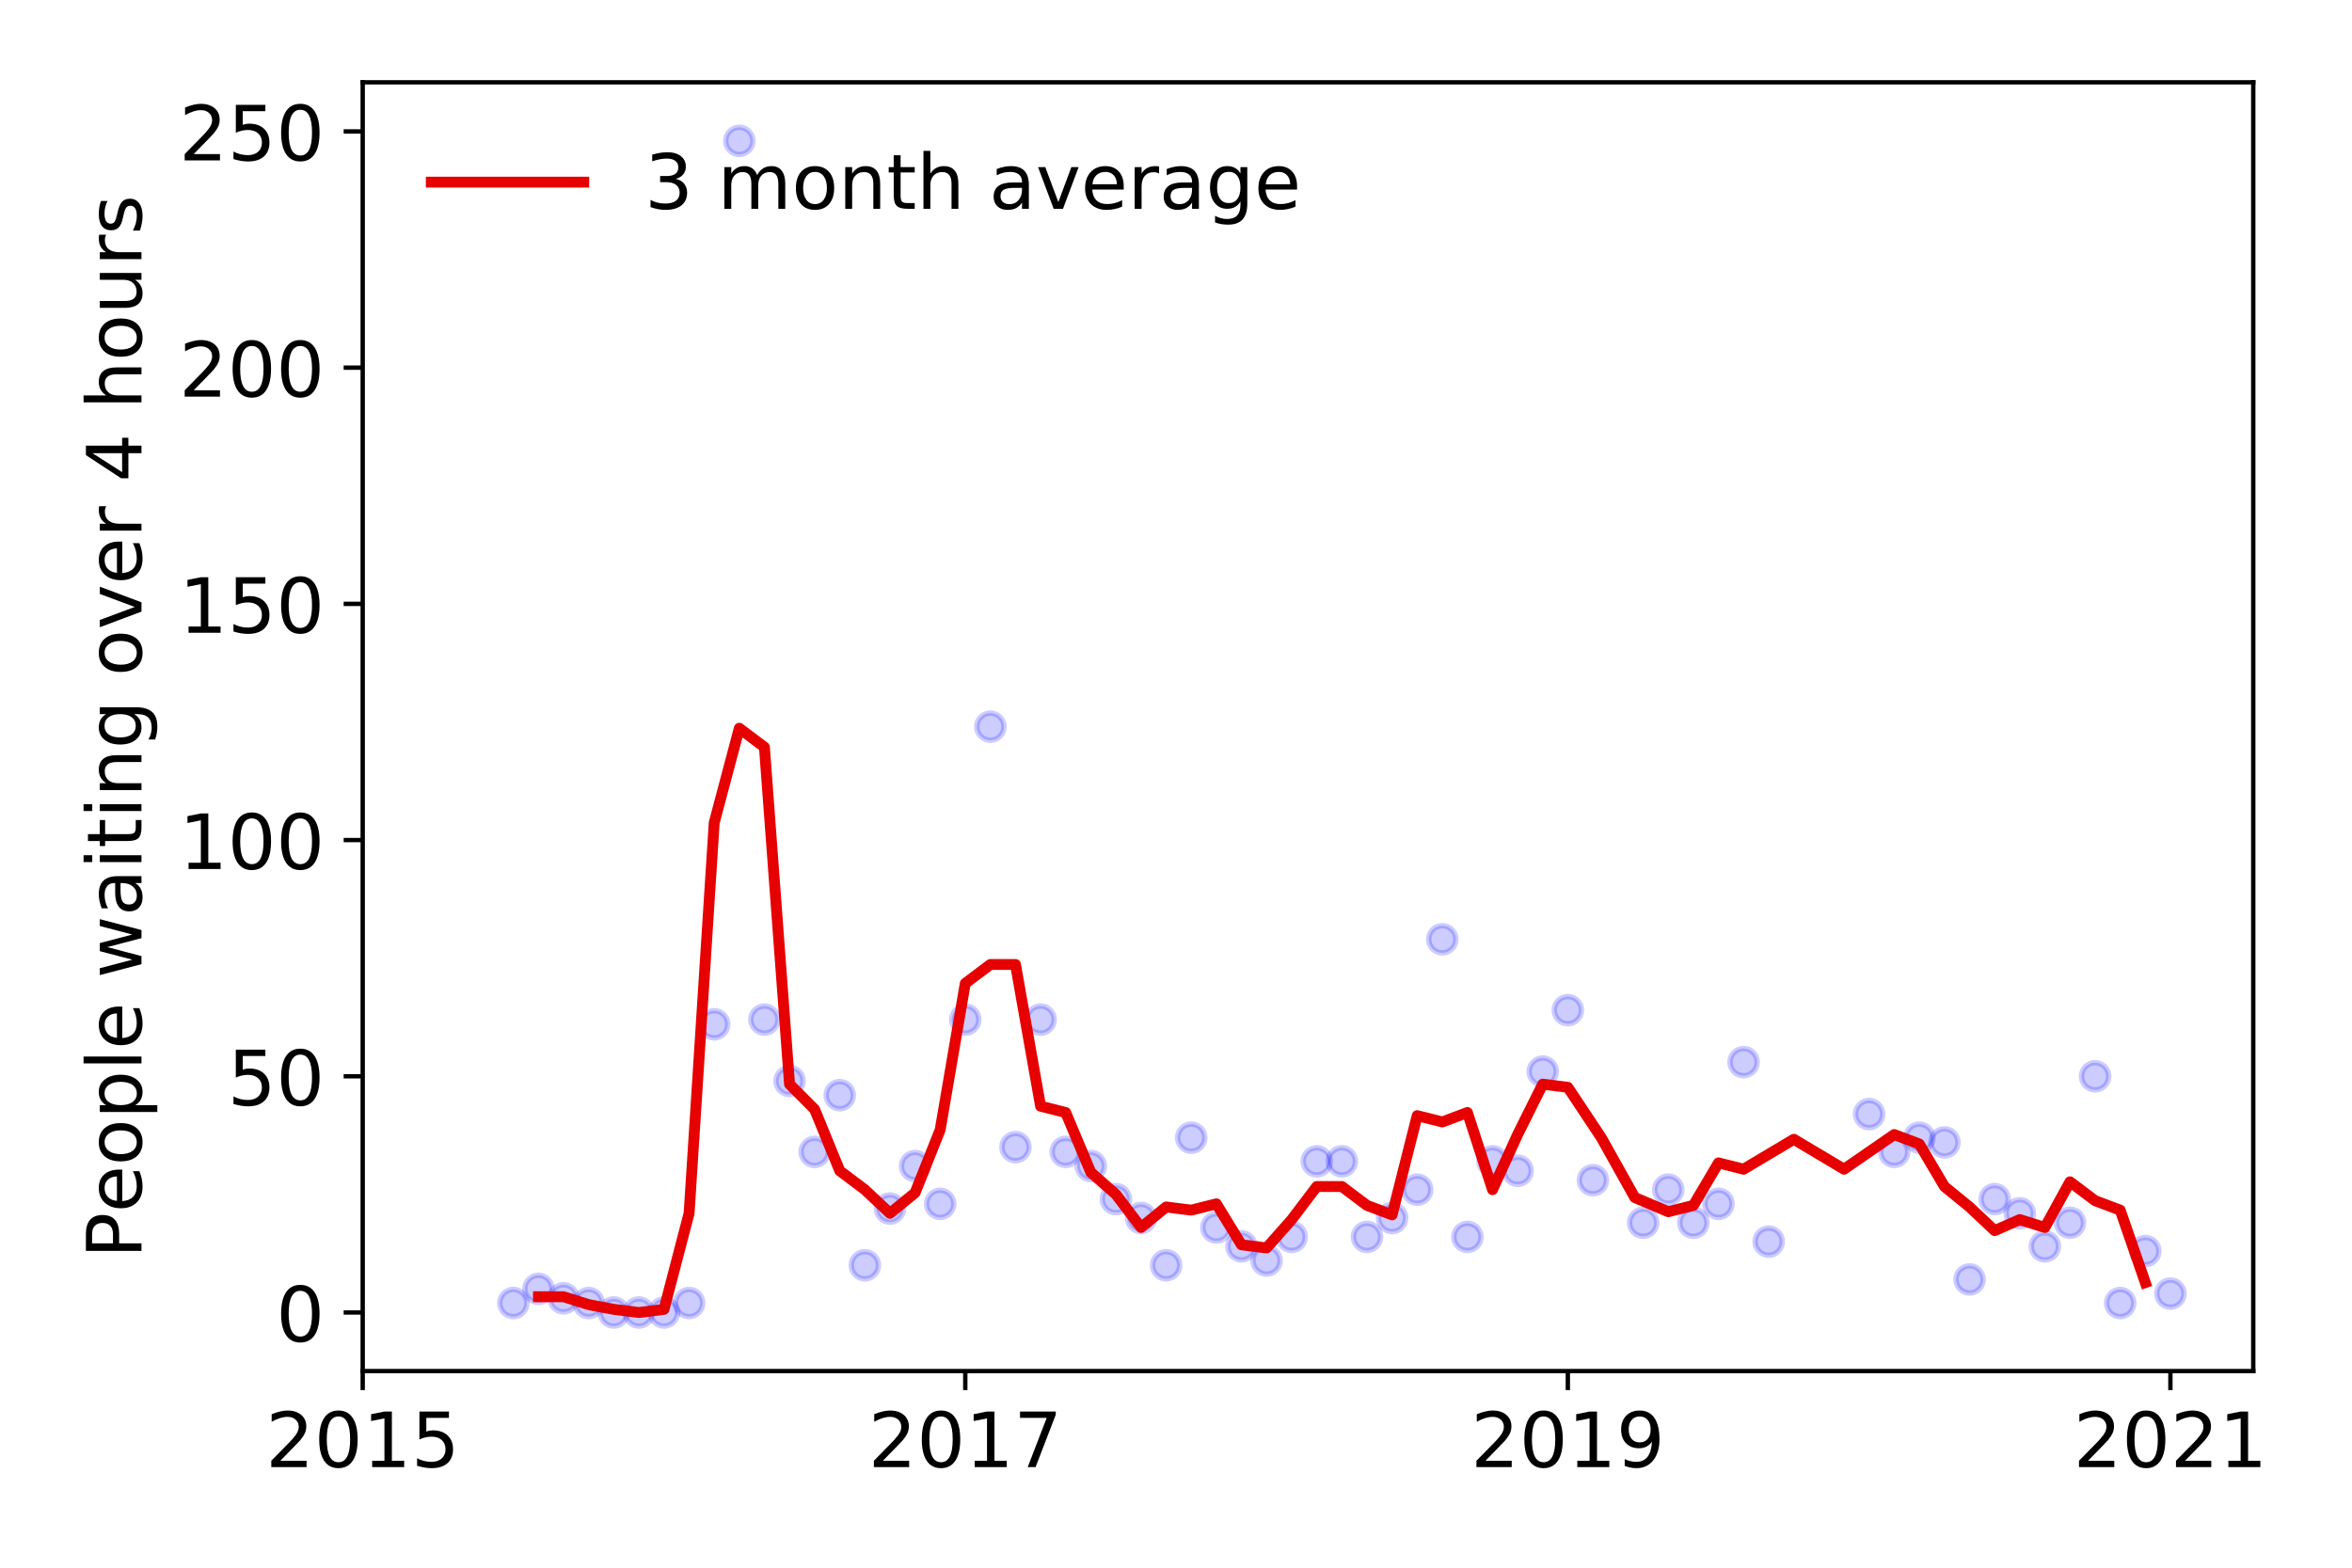 <?xml version="1.0" encoding="utf-8" standalone="no"?>
<!DOCTYPE svg PUBLIC "-//W3C//DTD SVG 1.1//EN"
  "http://www.w3.org/Graphics/SVG/1.1/DTD/svg11.dtd">
<!-- Created with matplotlib (https://matplotlib.org/) -->
<svg height="288pt" version="1.1" viewBox="0 0 432 288" width="432pt" xmlns="http://www.w3.org/2000/svg" xmlns:xlink="http://www.w3.org/1999/xlink">
 <defs>
  <style type="text/css">
*{stroke-linecap:butt;stroke-linejoin:round;}
  </style>
 </defs>
 <g id="figure_1">
  <g id="patch_1">
   <path d="M 0 288 
L 432 288 
L 432 0 
L 0 0 
z
" style="fill:#ffffff;"/>
  </g>
  <g id="axes_1">
   <g id="patch_2">
    <path d="M 66.62 251.88 
L 413.865 251.88 
L 413.865 15.12 
L 66.62 15.12 
z
" style="fill:#ffffff;"/>
   </g>
   <g id="matplotlib.axis_1">
    <g id="xtick_1">
     <g id="line2d_1">
      <defs>
       <path d="M 0 0 
L 0 3.5 
" id="me44f2568ee" style="stroke:#000000;stroke-width:0.8;"/>
      </defs>
      <g>
       <use style="stroke:#000000;stroke-width:0.8;" x="66.62" xlink:href="#me44f2568ee" y="251.88"/>
      </g>
     </g>
     <g id="text_1">
      <!-- 2015 -->
      <defs>
       <path d="M 19.188 8.297 
L 53.609 8.297 
L 53.609 0 
L 7.328 0 
L 7.328 8.297 
Q 12.938 14.109 22.625 23.891 
Q 32.328 33.688 34.812 36.531 
Q 39.547 41.844 41.422 45.531 
Q 43.312 49.219 43.312 52.781 
Q 43.312 58.594 39.234 62.25 
Q 35.156 65.922 28.609 65.922 
Q 23.969 65.922 18.812 64.312 
Q 13.672 62.703 7.812 59.422 
L 7.812 69.391 
Q 13.766 71.781 18.938 73 
Q 24.125 74.219 28.422 74.219 
Q 39.75 74.219 46.484 68.547 
Q 53.219 62.891 53.219 53.422 
Q 53.219 48.922 51.531 44.891 
Q 49.859 40.875 45.406 35.406 
Q 44.188 33.984 37.641 27.219 
Q 31.109 20.453 19.188 8.297 
z
" id="DejaVuSans-50"/>
       <path d="M 31.781 66.406 
Q 24.172 66.406 20.328 58.906 
Q 16.5 51.422 16.5 36.375 
Q 16.5 21.391 20.328 13.891 
Q 24.172 6.391 31.781 6.391 
Q 39.453 6.391 43.281 13.891 
Q 47.125 21.391 47.125 36.375 
Q 47.125 51.422 43.281 58.906 
Q 39.453 66.406 31.781 66.406 
z
M 31.781 74.219 
Q 44.047 74.219 50.516 64.516 
Q 56.984 54.828 56.984 36.375 
Q 56.984 17.969 50.516 8.266 
Q 44.047 -1.422 31.781 -1.422 
Q 19.531 -1.422 13.062 8.266 
Q 6.594 17.969 6.594 36.375 
Q 6.594 54.828 13.062 64.516 
Q 19.531 74.219 31.781 74.219 
z
" id="DejaVuSans-48"/>
       <path d="M 12.406 8.297 
L 28.516 8.297 
L 28.516 63.922 
L 10.984 60.406 
L 10.984 69.391 
L 28.422 72.906 
L 38.281 72.906 
L 38.281 8.297 
L 54.391 8.297 
L 54.391 0 
L 12.406 0 
z
" id="DejaVuSans-49"/>
       <path d="M 10.797 72.906 
L 49.516 72.906 
L 49.516 64.594 
L 19.828 64.594 
L 19.828 46.734 
Q 21.969 47.469 24.109 47.828 
Q 26.266 48.188 28.422 48.188 
Q 40.625 48.188 47.75 41.5 
Q 54.891 34.812 54.891 23.391 
Q 54.891 11.625 47.562 5.094 
Q 40.234 -1.422 26.906 -1.422 
Q 22.312 -1.422 17.547 -0.641 
Q 12.797 0.141 7.719 1.703 
L 7.719 11.625 
Q 12.109 9.234 16.797 8.062 
Q 21.484 6.891 26.703 6.891 
Q 35.156 6.891 40.078 11.328 
Q 45.016 15.766 45.016 23.391 
Q 45.016 31 40.078 35.438 
Q 35.156 39.891 26.703 39.891 
Q 22.75 39.891 18.812 39.016 
Q 14.891 38.141 10.797 36.281 
z
" id="DejaVuSans-53"/>
      </defs>
      <g transform="translate(48.805 269.518)scale(0.14 -0.14)">
       <use xlink:href="#DejaVuSans-50"/>
       <use x="63.623" xlink:href="#DejaVuSans-48"/>
       <use x="127.246" xlink:href="#DejaVuSans-49"/>
       <use x="190.869" xlink:href="#DejaVuSans-53"/>
      </g>
     </g>
    </g>
    <g id="xtick_2">
     <g id="line2d_2">
      <g>
       <use style="stroke:#000000;stroke-width:0.8;" x="177.296" xlink:href="#me44f2568ee" y="251.88"/>
      </g>
     </g>
     <g id="text_2">
      <!-- 2017 -->
      <defs>
       <path d="M 8.203 72.906 
L 55.078 72.906 
L 55.078 68.703 
L 28.609 0 
L 18.312 0 
L 43.219 64.594 
L 8.203 64.594 
z
" id="DejaVuSans-55"/>
      </defs>
      <g transform="translate(159.481 269.518)scale(0.14 -0.14)">
       <use xlink:href="#DejaVuSans-50"/>
       <use x="63.623" xlink:href="#DejaVuSans-48"/>
       <use x="127.246" xlink:href="#DejaVuSans-49"/>
       <use x="190.869" xlink:href="#DejaVuSans-55"/>
      </g>
     </g>
    </g>
    <g id="xtick_3">
     <g id="line2d_3">
      <g>
       <use style="stroke:#000000;stroke-width:0.8;" x="287.971" xlink:href="#me44f2568ee" y="251.88"/>
      </g>
     </g>
     <g id="text_3">
      <!-- 2019 -->
      <defs>
       <path d="M 10.984 1.516 
L 10.984 10.5 
Q 14.703 8.734 18.5 7.812 
Q 22.312 6.891 25.984 6.891 
Q 35.75 6.891 40.891 13.453 
Q 46.047 20.016 46.781 33.406 
Q 43.953 29.203 39.594 26.953 
Q 35.25 24.703 29.984 24.703 
Q 19.047 24.703 12.672 31.312 
Q 6.297 37.938 6.297 49.422 
Q 6.297 60.641 12.938 67.422 
Q 19.578 74.219 30.609 74.219 
Q 43.266 74.219 49.922 64.516 
Q 56.594 54.828 56.594 36.375 
Q 56.594 19.141 48.406 8.859 
Q 40.234 -1.422 26.422 -1.422 
Q 22.703 -1.422 18.891 -0.688 
Q 15.094 0.047 10.984 1.516 
z
M 30.609 32.422 
Q 37.25 32.422 41.125 36.953 
Q 45.016 41.5 45.016 49.422 
Q 45.016 57.281 41.125 61.844 
Q 37.25 66.406 30.609 66.406 
Q 23.969 66.406 20.094 61.844 
Q 16.219 57.281 16.219 49.422 
Q 16.219 41.5 20.094 36.953 
Q 23.969 32.422 30.609 32.422 
z
" id="DejaVuSans-57"/>
      </defs>
      <g transform="translate(270.156 269.518)scale(0.14 -0.14)">
       <use xlink:href="#DejaVuSans-50"/>
       <use x="63.623" xlink:href="#DejaVuSans-48"/>
       <use x="127.246" xlink:href="#DejaVuSans-49"/>
       <use x="190.869" xlink:href="#DejaVuSans-57"/>
      </g>
     </g>
    </g>
    <g id="xtick_4">
     <g id="line2d_4">
      <g>
       <use style="stroke:#000000;stroke-width:0.8;" x="398.647" xlink:href="#me44f2568ee" y="251.88"/>
      </g>
     </g>
     <g id="text_4">
      <!-- 2021 -->
      <g transform="translate(380.832 269.518)scale(0.14 -0.14)">
       <use xlink:href="#DejaVuSans-50"/>
       <use x="63.623" xlink:href="#DejaVuSans-48"/>
       <use x="127.246" xlink:href="#DejaVuSans-50"/>
       <use x="190.869" xlink:href="#DejaVuSans-49"/>
      </g>
     </g>
    </g>
   </g>
   <g id="matplotlib.axis_2">
    <g id="ytick_1">
     <g id="line2d_5">
      <defs>
       <path d="M 0 0 
L -3.5 0 
" id="m39d3835809" style="stroke:#000000;stroke-width:0.8;"/>
      </defs>
      <g>
       <use style="stroke:#000000;stroke-width:0.8;" x="66.62" xlink:href="#m39d3835809" y="241.118"/>
      </g>
     </g>
     <g id="text_5">
      <!-- 0 -->
      <g transform="translate(50.712 246.437)scale(0.14 -0.14)">
       <use xlink:href="#DejaVuSans-48"/>
      </g>
     </g>
    </g>
    <g id="ytick_2">
     <g id="line2d_6">
      <g>
       <use style="stroke:#000000;stroke-width:0.8;" x="66.62" xlink:href="#m39d3835809" y="197.724"/>
      </g>
     </g>
     <g id="text_6">
      <!-- 50 -->
      <g transform="translate(41.805 203.043)scale(0.14 -0.14)">
       <use xlink:href="#DejaVuSans-53"/>
       <use x="63.623" xlink:href="#DejaVuSans-48"/>
      </g>
     </g>
    </g>
    <g id="ytick_3">
     <g id="line2d_7">
      <g>
       <use style="stroke:#000000;stroke-width:0.8;" x="66.62" xlink:href="#m39d3835809" y="154.329"/>
      </g>
     </g>
     <g id="text_7">
      <!-- 100 -->
      <g transform="translate(32.898 159.648)scale(0.14 -0.14)">
       <use xlink:href="#DejaVuSans-49"/>
       <use x="63.623" xlink:href="#DejaVuSans-48"/>
       <use x="127.246" xlink:href="#DejaVuSans-48"/>
      </g>
     </g>
    </g>
    <g id="ytick_4">
     <g id="line2d_8">
      <g>
       <use style="stroke:#000000;stroke-width:0.8;" x="66.62" xlink:href="#m39d3835809" y="110.935"/>
      </g>
     </g>
     <g id="text_8">
      <!-- 150 -->
      <g transform="translate(32.898 116.254)scale(0.14 -0.14)">
       <use xlink:href="#DejaVuSans-49"/>
       <use x="63.623" xlink:href="#DejaVuSans-53"/>
       <use x="127.246" xlink:href="#DejaVuSans-48"/>
      </g>
     </g>
    </g>
    <g id="ytick_5">
     <g id="line2d_9">
      <g>
       <use style="stroke:#000000;stroke-width:0.8;" x="66.62" xlink:href="#m39d3835809" y="67.54"/>
      </g>
     </g>
     <g id="text_9">
      <!-- 200 -->
      <g transform="translate(32.898 72.859)scale(0.14 -0.14)">
       <use xlink:href="#DejaVuSans-50"/>
       <use x="63.623" xlink:href="#DejaVuSans-48"/>
       <use x="127.246" xlink:href="#DejaVuSans-48"/>
      </g>
     </g>
    </g>
    <g id="ytick_6">
     <g id="line2d_10">
      <g>
       <use style="stroke:#000000;stroke-width:0.8;" x="66.62" xlink:href="#m39d3835809" y="24.146"/>
      </g>
     </g>
     <g id="text_10">
      <!-- 250 -->
      <g transform="translate(32.898 29.465)scale(0.14 -0.14)">
       <use xlink:href="#DejaVuSans-50"/>
       <use x="63.623" xlink:href="#DejaVuSans-53"/>
       <use x="127.246" xlink:href="#DejaVuSans-48"/>
      </g>
     </g>
    </g>
    <g id="text_11">
     <!-- People waiting over 4 hours -->
     <defs>
      <path d="M 19.672 64.797 
L 19.672 37.406 
L 32.078 37.406 
Q 38.969 37.406 42.719 40.969 
Q 46.484 44.531 46.484 51.125 
Q 46.484 57.672 42.719 61.234 
Q 38.969 64.797 32.078 64.797 
z
M 9.812 72.906 
L 32.078 72.906 
Q 44.344 72.906 50.609 67.359 
Q 56.891 61.812 56.891 51.125 
Q 56.891 40.328 50.609 34.812 
Q 44.344 29.297 32.078 29.297 
L 19.672 29.297 
L 19.672 0 
L 9.812 0 
z
" id="DejaVuSans-80"/>
      <path d="M 56.203 29.594 
L 56.203 25.203 
L 14.891 25.203 
Q 15.484 15.922 20.484 11.062 
Q 25.484 6.203 34.422 6.203 
Q 39.594 6.203 44.453 7.469 
Q 49.312 8.734 54.109 11.281 
L 54.109 2.781 
Q 49.266 0.734 44.188 -0.344 
Q 39.109 -1.422 33.891 -1.422 
Q 20.797 -1.422 13.156 6.188 
Q 5.516 13.812 5.516 26.812 
Q 5.516 40.234 12.766 48.109 
Q 20.016 56 32.328 56 
Q 43.359 56 49.781 48.891 
Q 56.203 41.797 56.203 29.594 
z
M 47.219 32.234 
Q 47.125 39.594 43.094 43.984 
Q 39.062 48.391 32.422 48.391 
Q 24.906 48.391 20.391 44.141 
Q 15.875 39.891 15.188 32.172 
z
" id="DejaVuSans-101"/>
      <path d="M 30.609 48.391 
Q 23.391 48.391 19.188 42.75 
Q 14.984 37.109 14.984 27.297 
Q 14.984 17.484 19.156 11.844 
Q 23.344 6.203 30.609 6.203 
Q 37.797 6.203 41.984 11.859 
Q 46.188 17.531 46.188 27.297 
Q 46.188 37.016 41.984 42.703 
Q 37.797 48.391 30.609 48.391 
z
M 30.609 56 
Q 42.328 56 49.016 48.375 
Q 55.719 40.766 55.719 27.297 
Q 55.719 13.875 49.016 6.219 
Q 42.328 -1.422 30.609 -1.422 
Q 18.844 -1.422 12.172 6.219 
Q 5.516 13.875 5.516 27.297 
Q 5.516 40.766 12.172 48.375 
Q 18.844 56 30.609 56 
z
" id="DejaVuSans-111"/>
      <path d="M 18.109 8.203 
L 18.109 -20.797 
L 9.078 -20.797 
L 9.078 54.688 
L 18.109 54.688 
L 18.109 46.391 
Q 20.953 51.266 25.266 53.625 
Q 29.594 56 35.594 56 
Q 45.562 56 51.781 48.094 
Q 58.016 40.188 58.016 27.297 
Q 58.016 14.406 51.781 6.484 
Q 45.562 -1.422 35.594 -1.422 
Q 29.594 -1.422 25.266 0.953 
Q 20.953 3.328 18.109 8.203 
z
M 48.688 27.297 
Q 48.688 37.203 44.609 42.844 
Q 40.531 48.484 33.406 48.484 
Q 26.266 48.484 22.188 42.844 
Q 18.109 37.203 18.109 27.297 
Q 18.109 17.391 22.188 11.75 
Q 26.266 6.109 33.406 6.109 
Q 40.531 6.109 44.609 11.75 
Q 48.688 17.391 48.688 27.297 
z
" id="DejaVuSans-112"/>
      <path d="M 9.422 75.984 
L 18.406 75.984 
L 18.406 0 
L 9.422 0 
z
" id="DejaVuSans-108"/>
      <path id="DejaVuSans-32"/>
      <path d="M 4.203 54.688 
L 13.188 54.688 
L 24.422 12.016 
L 35.594 54.688 
L 46.188 54.688 
L 57.422 12.016 
L 68.609 54.688 
L 77.594 54.688 
L 63.281 0 
L 52.688 0 
L 40.922 44.828 
L 29.109 0 
L 18.5 0 
z
" id="DejaVuSans-119"/>
      <path d="M 34.281 27.484 
Q 23.391 27.484 19.188 25 
Q 14.984 22.516 14.984 16.5 
Q 14.984 11.719 18.141 8.906 
Q 21.297 6.109 26.703 6.109 
Q 34.188 6.109 38.703 11.406 
Q 43.219 16.703 43.219 25.484 
L 43.219 27.484 
z
M 52.203 31.203 
L 52.203 0 
L 43.219 0 
L 43.219 8.297 
Q 40.141 3.328 35.547 0.953 
Q 30.953 -1.422 24.312 -1.422 
Q 15.922 -1.422 10.953 3.297 
Q 6 8.016 6 15.922 
Q 6 25.141 12.172 29.828 
Q 18.359 34.516 30.609 34.516 
L 43.219 34.516 
L 43.219 35.406 
Q 43.219 41.609 39.141 45 
Q 35.062 48.391 27.688 48.391 
Q 23 48.391 18.547 47.266 
Q 14.109 46.141 10.016 43.891 
L 10.016 52.203 
Q 14.938 54.109 19.578 55.047 
Q 24.219 56 28.609 56 
Q 40.484 56 46.344 49.844 
Q 52.203 43.703 52.203 31.203 
z
" id="DejaVuSans-97"/>
      <path d="M 9.422 54.688 
L 18.406 54.688 
L 18.406 0 
L 9.422 0 
z
M 9.422 75.984 
L 18.406 75.984 
L 18.406 64.594 
L 9.422 64.594 
z
" id="DejaVuSans-105"/>
      <path d="M 18.312 70.219 
L 18.312 54.688 
L 36.812 54.688 
L 36.812 47.703 
L 18.312 47.703 
L 18.312 18.016 
Q 18.312 11.328 20.141 9.422 
Q 21.969 7.516 27.594 7.516 
L 36.812 7.516 
L 36.812 0 
L 27.594 0 
Q 17.188 0 13.234 3.875 
Q 9.281 7.766 9.281 18.016 
L 9.281 47.703 
L 2.688 47.703 
L 2.688 54.688 
L 9.281 54.688 
L 9.281 70.219 
z
" id="DejaVuSans-116"/>
      <path d="M 54.891 33.016 
L 54.891 0 
L 45.906 0 
L 45.906 32.719 
Q 45.906 40.484 42.875 44.328 
Q 39.844 48.188 33.797 48.188 
Q 26.516 48.188 22.312 43.547 
Q 18.109 38.922 18.109 30.906 
L 18.109 0 
L 9.078 0 
L 9.078 54.688 
L 18.109 54.688 
L 18.109 46.188 
Q 21.344 51.125 25.703 53.562 
Q 30.078 56 35.797 56 
Q 45.219 56 50.047 50.172 
Q 54.891 44.344 54.891 33.016 
z
" id="DejaVuSans-110"/>
      <path d="M 45.406 27.984 
Q 45.406 37.75 41.375 43.109 
Q 37.359 48.484 30.078 48.484 
Q 22.859 48.484 18.828 43.109 
Q 14.797 37.75 14.797 27.984 
Q 14.797 18.266 18.828 12.891 
Q 22.859 7.516 30.078 7.516 
Q 37.359 7.516 41.375 12.891 
Q 45.406 18.266 45.406 27.984 
z
M 54.391 6.781 
Q 54.391 -7.172 48.188 -13.984 
Q 42 -20.797 29.203 -20.797 
Q 24.469 -20.797 20.266 -20.094 
Q 16.062 -19.391 12.109 -17.922 
L 12.109 -9.188 
Q 16.062 -11.328 19.922 -12.344 
Q 23.781 -13.375 27.781 -13.375 
Q 36.625 -13.375 41.016 -8.766 
Q 45.406 -4.156 45.406 5.172 
L 45.406 9.625 
Q 42.625 4.781 38.281 2.391 
Q 33.938 0 27.875 0 
Q 17.828 0 11.672 7.656 
Q 5.516 15.328 5.516 27.984 
Q 5.516 40.672 11.672 48.328 
Q 17.828 56 27.875 56 
Q 33.938 56 38.281 53.609 
Q 42.625 51.219 45.406 46.391 
L 45.406 54.688 
L 54.391 54.688 
z
" id="DejaVuSans-103"/>
      <path d="M 2.984 54.688 
L 12.5 54.688 
L 29.594 8.797 
L 46.688 54.688 
L 56.203 54.688 
L 35.688 0 
L 23.484 0 
z
" id="DejaVuSans-118"/>
      <path d="M 41.109 46.297 
Q 39.594 47.172 37.812 47.578 
Q 36.031 48 33.891 48 
Q 26.266 48 22.188 43.047 
Q 18.109 38.094 18.109 28.812 
L 18.109 0 
L 9.078 0 
L 9.078 54.688 
L 18.109 54.688 
L 18.109 46.188 
Q 20.953 51.172 25.484 53.578 
Q 30.031 56 36.531 56 
Q 37.453 56 38.578 55.875 
Q 39.703 55.766 41.062 55.516 
z
" id="DejaVuSans-114"/>
      <path d="M 37.797 64.312 
L 12.891 25.391 
L 37.797 25.391 
z
M 35.203 72.906 
L 47.609 72.906 
L 47.609 25.391 
L 58.016 25.391 
L 58.016 17.188 
L 47.609 17.188 
L 47.609 0 
L 37.797 0 
L 37.797 17.188 
L 4.891 17.188 
L 4.891 26.703 
z
" id="DejaVuSans-52"/>
      <path d="M 54.891 33.016 
L 54.891 0 
L 45.906 0 
L 45.906 32.719 
Q 45.906 40.484 42.875 44.328 
Q 39.844 48.188 33.797 48.188 
Q 26.516 48.188 22.312 43.547 
Q 18.109 38.922 18.109 30.906 
L 18.109 0 
L 9.078 0 
L 9.078 75.984 
L 18.109 75.984 
L 18.109 46.188 
Q 21.344 51.125 25.703 53.562 
Q 30.078 56 35.797 56 
Q 45.219 56 50.047 50.172 
Q 54.891 44.344 54.891 33.016 
z
" id="DejaVuSans-104"/>
      <path d="M 8.5 21.578 
L 8.5 54.688 
L 17.484 54.688 
L 17.484 21.922 
Q 17.484 14.156 20.5 10.266 
Q 23.531 6.391 29.594 6.391 
Q 36.859 6.391 41.078 11.031 
Q 45.312 15.672 45.312 23.688 
L 45.312 54.688 
L 54.297 54.688 
L 54.297 0 
L 45.312 0 
L 45.312 8.406 
Q 42.047 3.422 37.719 1 
Q 33.406 -1.422 27.688 -1.422 
Q 18.266 -1.422 13.375 4.438 
Q 8.5 10.297 8.5 21.578 
z
M 31.109 56 
z
" id="DejaVuSans-117"/>
      <path d="M 44.281 53.078 
L 44.281 44.578 
Q 40.484 46.531 36.375 47.5 
Q 32.281 48.484 27.875 48.484 
Q 21.188 48.484 17.844 46.438 
Q 14.5 44.391 14.5 40.281 
Q 14.5 37.156 16.891 35.375 
Q 19.281 33.594 26.516 31.984 
L 29.594 31.297 
Q 39.156 29.25 43.188 25.516 
Q 47.219 21.781 47.219 15.094 
Q 47.219 7.469 41.188 3.016 
Q 35.156 -1.422 24.609 -1.422 
Q 20.219 -1.422 15.453 -0.562 
Q 10.688 0.297 5.422 2 
L 5.422 11.281 
Q 10.406 8.688 15.234 7.391 
Q 20.062 6.109 24.812 6.109 
Q 31.156 6.109 34.562 8.281 
Q 37.984 10.453 37.984 14.406 
Q 37.984 18.062 35.516 20.016 
Q 33.062 21.969 24.703 23.781 
L 21.578 24.516 
Q 13.234 26.266 9.516 29.906 
Q 5.812 33.547 5.812 39.891 
Q 5.812 47.609 11.281 51.797 
Q 16.75 56 26.812 56 
Q 31.781 56 36.172 55.266 
Q 40.578 54.547 44.281 53.078 
z
" id="DejaVuSans-115"/>
     </defs>
     <g transform="translate(25.986 231.175)rotate(-90)scale(0.14 -0.14)">
      <use xlink:href="#DejaVuSans-80"/>
      <use x="60.256" xlink:href="#DejaVuSans-101"/>
      <use x="121.779" xlink:href="#DejaVuSans-111"/>
      <use x="182.961" xlink:href="#DejaVuSans-112"/>
      <use x="246.438" xlink:href="#DejaVuSans-108"/>
      <use x="274.221" xlink:href="#DejaVuSans-101"/>
      <use x="335.744" xlink:href="#DejaVuSans-32"/>
      <use x="367.531" xlink:href="#DejaVuSans-119"/>
      <use x="449.318" xlink:href="#DejaVuSans-97"/>
      <use x="510.598" xlink:href="#DejaVuSans-105"/>
      <use x="538.381" xlink:href="#DejaVuSans-116"/>
      <use x="577.59" xlink:href="#DejaVuSans-105"/>
      <use x="605.373" xlink:href="#DejaVuSans-110"/>
      <use x="668.752" xlink:href="#DejaVuSans-103"/>
      <use x="732.229" xlink:href="#DejaVuSans-32"/>
      <use x="764.016" xlink:href="#DejaVuSans-111"/>
      <use x="825.197" xlink:href="#DejaVuSans-118"/>
      <use x="884.377" xlink:href="#DejaVuSans-101"/>
      <use x="945.9" xlink:href="#DejaVuSans-114"/>
      <use x="987.014" xlink:href="#DejaVuSans-32"/>
      <use x="1018.801" xlink:href="#DejaVuSans-52"/>
      <use x="1082.424" xlink:href="#DejaVuSans-32"/>
      <use x="1114.211" xlink:href="#DejaVuSans-104"/>
      <use x="1177.59" xlink:href="#DejaVuSans-111"/>
      <use x="1238.771" xlink:href="#DejaVuSans-117"/>
      <use x="1302.15" xlink:href="#DejaVuSans-114"/>
      <use x="1343.264" xlink:href="#DejaVuSans-115"/>
     </g>
    </g>
   </g>
   <g id="line2d_11">
    <defs>
     <path d="M 0 2.5 
C 0.663 2.5 1.299 2.237 1.768 1.768 
C 2.237 1.299 2.5 0.663 2.5 0 
C 2.5 -0.663 2.237 -1.299 1.768 -1.768 
C 1.299 -2.237 0.663 -2.5 0 -2.5 
C -0.663 -2.5 -1.299 -2.237 -1.768 -1.768 
C -2.237 -1.299 -2.5 -0.663 -2.5 0 
C -2.5 0.663 -2.237 1.299 -1.768 1.768 
C -1.299 2.237 -0.663 2.5 0 2.5 
z
" id="m5d47a9a7f4" style="stroke:#0000ff;stroke-opacity:0.2;"/>
    </defs>
    <g clip-path="url(#p70bd7faeca)">
     <use style="fill:#0000ff;fill-opacity:0.2;stroke:#0000ff;stroke-opacity:0.2;" x="398.647" xlink:href="#m5d47a9a7f4" y="237.647"/>
     <use style="fill:#0000ff;fill-opacity:0.2;stroke:#0000ff;stroke-opacity:0.2;" x="394.036" xlink:href="#m5d47a9a7f4" y="229.836"/>
     <use style="fill:#0000ff;fill-opacity:0.2;stroke:#0000ff;stroke-opacity:0.2;" x="389.424" xlink:href="#m5d47a9a7f4" y="239.382"/>
     <use style="fill:#0000ff;fill-opacity:0.2;stroke:#0000ff;stroke-opacity:0.2;" x="384.813" xlink:href="#m5d47a9a7f4" y="197.724"/>
     <use style="fill:#0000ff;fill-opacity:0.2;stroke:#0000ff;stroke-opacity:0.2;" x="380.201" xlink:href="#m5d47a9a7f4" y="224.628"/>
     <use style="fill:#0000ff;fill-opacity:0.2;stroke:#0000ff;stroke-opacity:0.2;" x="375.59" xlink:href="#m5d47a9a7f4" y="228.968"/>
     <use style="fill:#0000ff;fill-opacity:0.2;stroke:#0000ff;stroke-opacity:0.2;" x="370.978" xlink:href="#m5d47a9a7f4" y="222.893"/>
     <use style="fill:#0000ff;fill-opacity:0.2;stroke:#0000ff;stroke-opacity:0.2;" x="366.367" xlink:href="#m5d47a9a7f4" y="220.289"/>
     <use style="fill:#0000ff;fill-opacity:0.2;stroke:#0000ff;stroke-opacity:0.2;" x="361.755" xlink:href="#m5d47a9a7f4" y="235.043"/>
     <use style="fill:#0000ff;fill-opacity:0.2;stroke:#0000ff;stroke-opacity:0.2;" x="357.144" xlink:href="#m5d47a9a7f4" y="209.874"/>
     <use style="fill:#0000ff;fill-opacity:0.2;stroke:#0000ff;stroke-opacity:0.2;" x="352.532" xlink:href="#m5d47a9a7f4" y="209.006"/>
     <use style="fill:#0000ff;fill-opacity:0.2;stroke:#0000ff;stroke-opacity:0.2;" x="347.921" xlink:href="#m5d47a9a7f4" y="211.61"/>
     <use style="fill:#0000ff;fill-opacity:0.2;stroke:#0000ff;stroke-opacity:0.2;" x="343.309" xlink:href="#m5d47a9a7f4" y="204.667"/>
     <use style="fill:#0000ff;fill-opacity:0.2;stroke:#0000ff;stroke-opacity:0.2;" x="324.863" xlink:href="#m5d47a9a7f4" y="228.1"/>
     <use style="fill:#0000ff;fill-opacity:0.2;stroke:#0000ff;stroke-opacity:0.2;" x="320.252" xlink:href="#m5d47a9a7f4" y="195.12"/>
     <use style="fill:#0000ff;fill-opacity:0.2;stroke:#0000ff;stroke-opacity:0.2;" x="315.64" xlink:href="#m5d47a9a7f4" y="221.157"/>
     <use style="fill:#0000ff;fill-opacity:0.2;stroke:#0000ff;stroke-opacity:0.2;" x="311.029" xlink:href="#m5d47a9a7f4" y="224.628"/>
     <use style="fill:#0000ff;fill-opacity:0.2;stroke:#0000ff;stroke-opacity:0.2;" x="306.417" xlink:href="#m5d47a9a7f4" y="218.553"/>
     <use style="fill:#0000ff;fill-opacity:0.2;stroke:#0000ff;stroke-opacity:0.2;" x="301.806" xlink:href="#m5d47a9a7f4" y="224.628"/>
     <use style="fill:#0000ff;fill-opacity:0.2;stroke:#0000ff;stroke-opacity:0.2;" x="292.583" xlink:href="#m5d47a9a7f4" y="216.817"/>
     <use style="fill:#0000ff;fill-opacity:0.2;stroke:#0000ff;stroke-opacity:0.2;" x="287.971" xlink:href="#m5d47a9a7f4" y="185.573"/>
     <use style="fill:#0000ff;fill-opacity:0.2;stroke:#0000ff;stroke-opacity:0.2;" x="283.36" xlink:href="#m5d47a9a7f4" y="196.856"/>
     <use style="fill:#0000ff;fill-opacity:0.2;stroke:#0000ff;stroke-opacity:0.2;" x="278.748" xlink:href="#m5d47a9a7f4" y="215.082"/>
     <use style="fill:#0000ff;fill-opacity:0.2;stroke:#0000ff;stroke-opacity:0.2;" x="274.137" xlink:href="#m5d47a9a7f4" y="213.346"/>
     <use style="fill:#0000ff;fill-opacity:0.2;stroke:#0000ff;stroke-opacity:0.2;" x="269.525" xlink:href="#m5d47a9a7f4" y="227.232"/>
     <use style="fill:#0000ff;fill-opacity:0.2;stroke:#0000ff;stroke-opacity:0.2;" x="264.914" xlink:href="#m5d47a9a7f4" y="172.555"/>
     <use style="fill:#0000ff;fill-opacity:0.2;stroke:#0000ff;stroke-opacity:0.2;" x="260.302" xlink:href="#m5d47a9a7f4" y="218.553"/>
     <use style="fill:#0000ff;fill-opacity:0.2;stroke:#0000ff;stroke-opacity:0.2;" x="255.691" xlink:href="#m5d47a9a7f4" y="223.76"/>
     <use style="fill:#0000ff;fill-opacity:0.2;stroke:#0000ff;stroke-opacity:0.2;" x="251.08" xlink:href="#m5d47a9a7f4" y="227.232"/>
     <use style="fill:#0000ff;fill-opacity:0.2;stroke:#0000ff;stroke-opacity:0.2;" x="246.468" xlink:href="#m5d47a9a7f4" y="213.346"/>
     <use style="fill:#0000ff;fill-opacity:0.2;stroke:#0000ff;stroke-opacity:0.2;" x="241.857" xlink:href="#m5d47a9a7f4" y="213.346"/>
     <use style="fill:#0000ff;fill-opacity:0.2;stroke:#0000ff;stroke-opacity:0.2;" x="237.245" xlink:href="#m5d47a9a7f4" y="227.232"/>
     <use style="fill:#0000ff;fill-opacity:0.2;stroke:#0000ff;stroke-opacity:0.2;" x="232.634" xlink:href="#m5d47a9a7f4" y="231.571"/>
     <use style="fill:#0000ff;fill-opacity:0.2;stroke:#0000ff;stroke-opacity:0.2;" x="228.022" xlink:href="#m5d47a9a7f4" y="228.968"/>
     <use style="fill:#0000ff;fill-opacity:0.2;stroke:#0000ff;stroke-opacity:0.2;" x="223.411" xlink:href="#m5d47a9a7f4" y="225.496"/>
     <use style="fill:#0000ff;fill-opacity:0.2;stroke:#0000ff;stroke-opacity:0.2;" x="218.799" xlink:href="#m5d47a9a7f4" y="209.006"/>
     <use style="fill:#0000ff;fill-opacity:0.2;stroke:#0000ff;stroke-opacity:0.2;" x="214.188" xlink:href="#m5d47a9a7f4" y="232.439"/>
     <use style="fill:#0000ff;fill-opacity:0.2;stroke:#0000ff;stroke-opacity:0.2;" x="209.576" xlink:href="#m5d47a9a7f4" y="223.76"/>
     <use style="fill:#0000ff;fill-opacity:0.2;stroke:#0000ff;stroke-opacity:0.2;" x="204.965" xlink:href="#m5d47a9a7f4" y="220.289"/>
     <use style="fill:#0000ff;fill-opacity:0.2;stroke:#0000ff;stroke-opacity:0.2;" x="200.353" xlink:href="#m5d47a9a7f4" y="214.214"/>
     <use style="fill:#0000ff;fill-opacity:0.2;stroke:#0000ff;stroke-opacity:0.2;" x="195.742" xlink:href="#m5d47a9a7f4" y="211.61"/>
     <use style="fill:#0000ff;fill-opacity:0.2;stroke:#0000ff;stroke-opacity:0.2;" x="191.13" xlink:href="#m5d47a9a7f4" y="187.309"/>
     <use style="fill:#0000ff;fill-opacity:0.2;stroke:#0000ff;stroke-opacity:0.2;" x="186.519" xlink:href="#m5d47a9a7f4" y="210.742"/>
     <use style="fill:#0000ff;fill-opacity:0.2;stroke:#0000ff;stroke-opacity:0.2;" x="181.907" xlink:href="#m5d47a9a7f4" y="133.5"/>
     <use style="fill:#0000ff;fill-opacity:0.2;stroke:#0000ff;stroke-opacity:0.2;" x="177.296" xlink:href="#m5d47a9a7f4" y="187.309"/>
     <use style="fill:#0000ff;fill-opacity:0.2;stroke:#0000ff;stroke-opacity:0.2;" x="172.684" xlink:href="#m5d47a9a7f4" y="221.157"/>
     <use style="fill:#0000ff;fill-opacity:0.2;stroke:#0000ff;stroke-opacity:0.2;" x="168.073" xlink:href="#m5d47a9a7f4" y="214.214"/>
     <use style="fill:#0000ff;fill-opacity:0.2;stroke:#0000ff;stroke-opacity:0.2;" x="163.461" xlink:href="#m5d47a9a7f4" y="222.025"/>
     <use style="fill:#0000ff;fill-opacity:0.2;stroke:#0000ff;stroke-opacity:0.2;" x="158.85" xlink:href="#m5d47a9a7f4" y="232.439"/>
     <use style="fill:#0000ff;fill-opacity:0.2;stroke:#0000ff;stroke-opacity:0.2;" x="154.238" xlink:href="#m5d47a9a7f4" y="201.195"/>
     <use style="fill:#0000ff;fill-opacity:0.2;stroke:#0000ff;stroke-opacity:0.2;" x="149.627" xlink:href="#m5d47a9a7f4" y="211.61"/>
     <use style="fill:#0000ff;fill-opacity:0.2;stroke:#0000ff;stroke-opacity:0.2;" x="145.015" xlink:href="#m5d47a9a7f4" y="198.592"/>
     <use style="fill:#0000ff;fill-opacity:0.2;stroke:#0000ff;stroke-opacity:0.2;" x="140.404" xlink:href="#m5d47a9a7f4" y="187.309"/>
     <use style="fill:#0000ff;fill-opacity:0.2;stroke:#0000ff;stroke-opacity:0.2;" x="135.792" xlink:href="#m5d47a9a7f4" y="25.882"/>
     <use style="fill:#0000ff;fill-opacity:0.2;stroke:#0000ff;stroke-opacity:0.2;" x="131.181" xlink:href="#m5d47a9a7f4" y="188.177"/>
     <use style="fill:#0000ff;fill-opacity:0.2;stroke:#0000ff;stroke-opacity:0.2;" x="126.569" xlink:href="#m5d47a9a7f4" y="239.382"/>
     <use style="fill:#0000ff;fill-opacity:0.2;stroke:#0000ff;stroke-opacity:0.2;" x="121.958" xlink:href="#m5d47a9a7f4" y="241.118"/>
     <use style="fill:#0000ff;fill-opacity:0.2;stroke:#0000ff;stroke-opacity:0.2;" x="117.346" xlink:href="#m5d47a9a7f4" y="241.118"/>
     <use style="fill:#0000ff;fill-opacity:0.2;stroke:#0000ff;stroke-opacity:0.2;" x="112.735" xlink:href="#m5d47a9a7f4" y="241.118"/>
     <use style="fill:#0000ff;fill-opacity:0.2;stroke:#0000ff;stroke-opacity:0.2;" x="108.123" xlink:href="#m5d47a9a7f4" y="239.382"/>
     <use style="fill:#0000ff;fill-opacity:0.2;stroke:#0000ff;stroke-opacity:0.2;" x="103.512" xlink:href="#m5d47a9a7f4" y="238.515"/>
     <use style="fill:#0000ff;fill-opacity:0.2;stroke:#0000ff;stroke-opacity:0.2;" x="98.9" xlink:href="#m5d47a9a7f4" y="236.779"/>
     <use style="fill:#0000ff;fill-opacity:0.2;stroke:#0000ff;stroke-opacity:0.2;" x="94.289" xlink:href="#m5d47a9a7f4" y="239.382"/>
    </g>
   </g>
   <g id="line2d_12">
    <path clip-path="url(#p70bd7faeca)" d="M 394.036 235.622 
L 389.424 222.314 
L 384.813 220.578 
L 380.201 217.107 
L 375.59 225.496 
L 370.978 224.05 
L 366.367 226.075 
L 361.755 221.735 
L 357.144 217.974 
L 352.532 210.163 
L 347.921 208.428 
L 338.698 214.792 
L 329.475 209.296 
L 320.252 214.792 
L 315.64 213.635 
L 311.029 221.446 
L 306.417 222.603 
L 300.269 220 
L 294.12 209.006 
L 287.971 199.749 
L 283.36 199.17 
L 278.748 208.428 
L 274.137 218.553 
L 269.525 204.378 
L 264.914 206.113 
L 260.302 204.956 
L 255.691 223.182 
L 251.08 221.446 
L 246.468 217.974 
L 241.857 217.974 
L 237.245 224.05 
L 232.634 229.257 
L 228.022 228.678 
L 223.411 221.157 
L 218.799 222.314 
L 214.188 221.735 
L 209.576 225.496 
L 204.965 219.421 
L 200.353 215.371 
L 195.742 204.378 
L 191.13 203.22 
L 186.519 177.184 
L 181.907 177.184 
L 177.296 180.655 
L 172.684 207.56 
L 168.073 219.132 
L 163.461 222.893 
L 158.85 218.553 
L 154.238 215.082 
L 149.627 203.799 
L 145.015 199.17 
L 140.404 137.261 
L 135.792 133.789 
L 131.181 151.147 
L 126.569 222.893 
L 121.958 240.54 
L 117.346 241.118 
L 112.735 240.54 
L 108.123 239.672 
L 103.512 238.225 
L 98.9 238.225 
" style="fill:none;stroke:#e60000;stroke-linecap:square;stroke-width:2;"/>
   </g>
   <g id="patch_3">
    <path d="M 66.62 251.88 
L 66.62 15.12 
" style="fill:none;stroke:#000000;stroke-linecap:square;stroke-linejoin:miter;stroke-width:0.8;"/>
   </g>
   <g id="patch_4">
    <path d="M 413.865 251.88 
L 413.865 15.12 
" style="fill:none;stroke:#000000;stroke-linecap:square;stroke-linejoin:miter;stroke-width:0.8;"/>
   </g>
   <g id="patch_5">
    <path d="M 66.62 251.88 
L 413.865 251.88 
" style="fill:none;stroke:#000000;stroke-linecap:square;stroke-linejoin:miter;stroke-width:0.8;"/>
   </g>
   <g id="patch_6">
    <path d="M 66.62 15.12 
L 413.865 15.12 
" style="fill:none;stroke:#000000;stroke-linecap:square;stroke-linejoin:miter;stroke-width:0.8;"/>
   </g>
   <g id="legend_1">
    <g id="line2d_13">
     <path d="M 79.22 33.458 
L 107.22 33.458 
" style="fill:none;stroke:#e60000;stroke-linecap:square;stroke-width:2;"/>
    </g>
    <g id="line2d_14"/>
    <g id="text_12">
     <!-- 3 month average -->
     <defs>
      <path d="M 40.578 39.312 
Q 47.656 37.797 51.625 33 
Q 55.609 28.219 55.609 21.188 
Q 55.609 10.406 48.188 4.484 
Q 40.766 -1.422 27.094 -1.422 
Q 22.516 -1.422 17.656 -0.516 
Q 12.797 0.391 7.625 2.203 
L 7.625 11.719 
Q 11.719 9.328 16.594 8.109 
Q 21.484 6.891 26.812 6.891 
Q 36.078 6.891 40.938 10.547 
Q 45.797 14.203 45.797 21.188 
Q 45.797 27.641 41.281 31.266 
Q 36.766 34.906 28.719 34.906 
L 20.219 34.906 
L 20.219 43.016 
L 29.109 43.016 
Q 36.375 43.016 40.234 45.922 
Q 44.094 48.828 44.094 54.297 
Q 44.094 59.906 40.109 62.906 
Q 36.141 65.922 28.719 65.922 
Q 24.656 65.922 20.016 65.031 
Q 15.375 64.156 9.812 62.312 
L 9.812 71.094 
Q 15.438 72.656 20.344 73.438 
Q 25.25 74.219 29.594 74.219 
Q 40.828 74.219 47.359 69.109 
Q 53.906 64.016 53.906 55.328 
Q 53.906 49.266 50.438 45.094 
Q 46.969 40.922 40.578 39.312 
z
" id="DejaVuSans-51"/>
      <path d="M 52 44.188 
Q 55.375 50.25 60.062 53.125 
Q 64.75 56 71.094 56 
Q 79.641 56 84.281 50.016 
Q 88.922 44.047 88.922 33.016 
L 88.922 0 
L 79.891 0 
L 79.891 32.719 
Q 79.891 40.578 77.094 44.375 
Q 74.312 48.188 68.609 48.188 
Q 61.625 48.188 57.562 43.547 
Q 53.516 38.922 53.516 30.906 
L 53.516 0 
L 44.484 0 
L 44.484 32.719 
Q 44.484 40.625 41.703 44.406 
Q 38.922 48.188 33.109 48.188 
Q 26.219 48.188 22.156 43.531 
Q 18.109 38.875 18.109 30.906 
L 18.109 0 
L 9.078 0 
L 9.078 54.688 
L 18.109 54.688 
L 18.109 46.188 
Q 21.188 51.219 25.484 53.609 
Q 29.781 56 35.688 56 
Q 41.656 56 45.828 52.969 
Q 50 49.953 52 44.188 
z
" id="DejaVuSans-109"/>
     </defs>
     <g transform="translate(118.42 38.358)scale(0.14 -0.14)">
      <use xlink:href="#DejaVuSans-51"/>
      <use x="63.623" xlink:href="#DejaVuSans-32"/>
      <use x="95.41" xlink:href="#DejaVuSans-109"/>
      <use x="192.822" xlink:href="#DejaVuSans-111"/>
      <use x="254.004" xlink:href="#DejaVuSans-110"/>
      <use x="317.383" xlink:href="#DejaVuSans-116"/>
      <use x="356.592" xlink:href="#DejaVuSans-104"/>
      <use x="419.971" xlink:href="#DejaVuSans-32"/>
      <use x="451.758" xlink:href="#DejaVuSans-97"/>
      <use x="513.037" xlink:href="#DejaVuSans-118"/>
      <use x="572.217" xlink:href="#DejaVuSans-101"/>
      <use x="633.74" xlink:href="#DejaVuSans-114"/>
      <use x="674.854" xlink:href="#DejaVuSans-97"/>
      <use x="736.133" xlink:href="#DejaVuSans-103"/>
      <use x="799.609" xlink:href="#DejaVuSans-101"/>
     </g>
    </g>
   </g>
  </g>
 </g>
 <defs>
  <clipPath id="p70bd7faeca">
   <rect height="236.76" width="347.245" x="66.62" y="15.12"/>
  </clipPath>
 </defs>
</svg>

